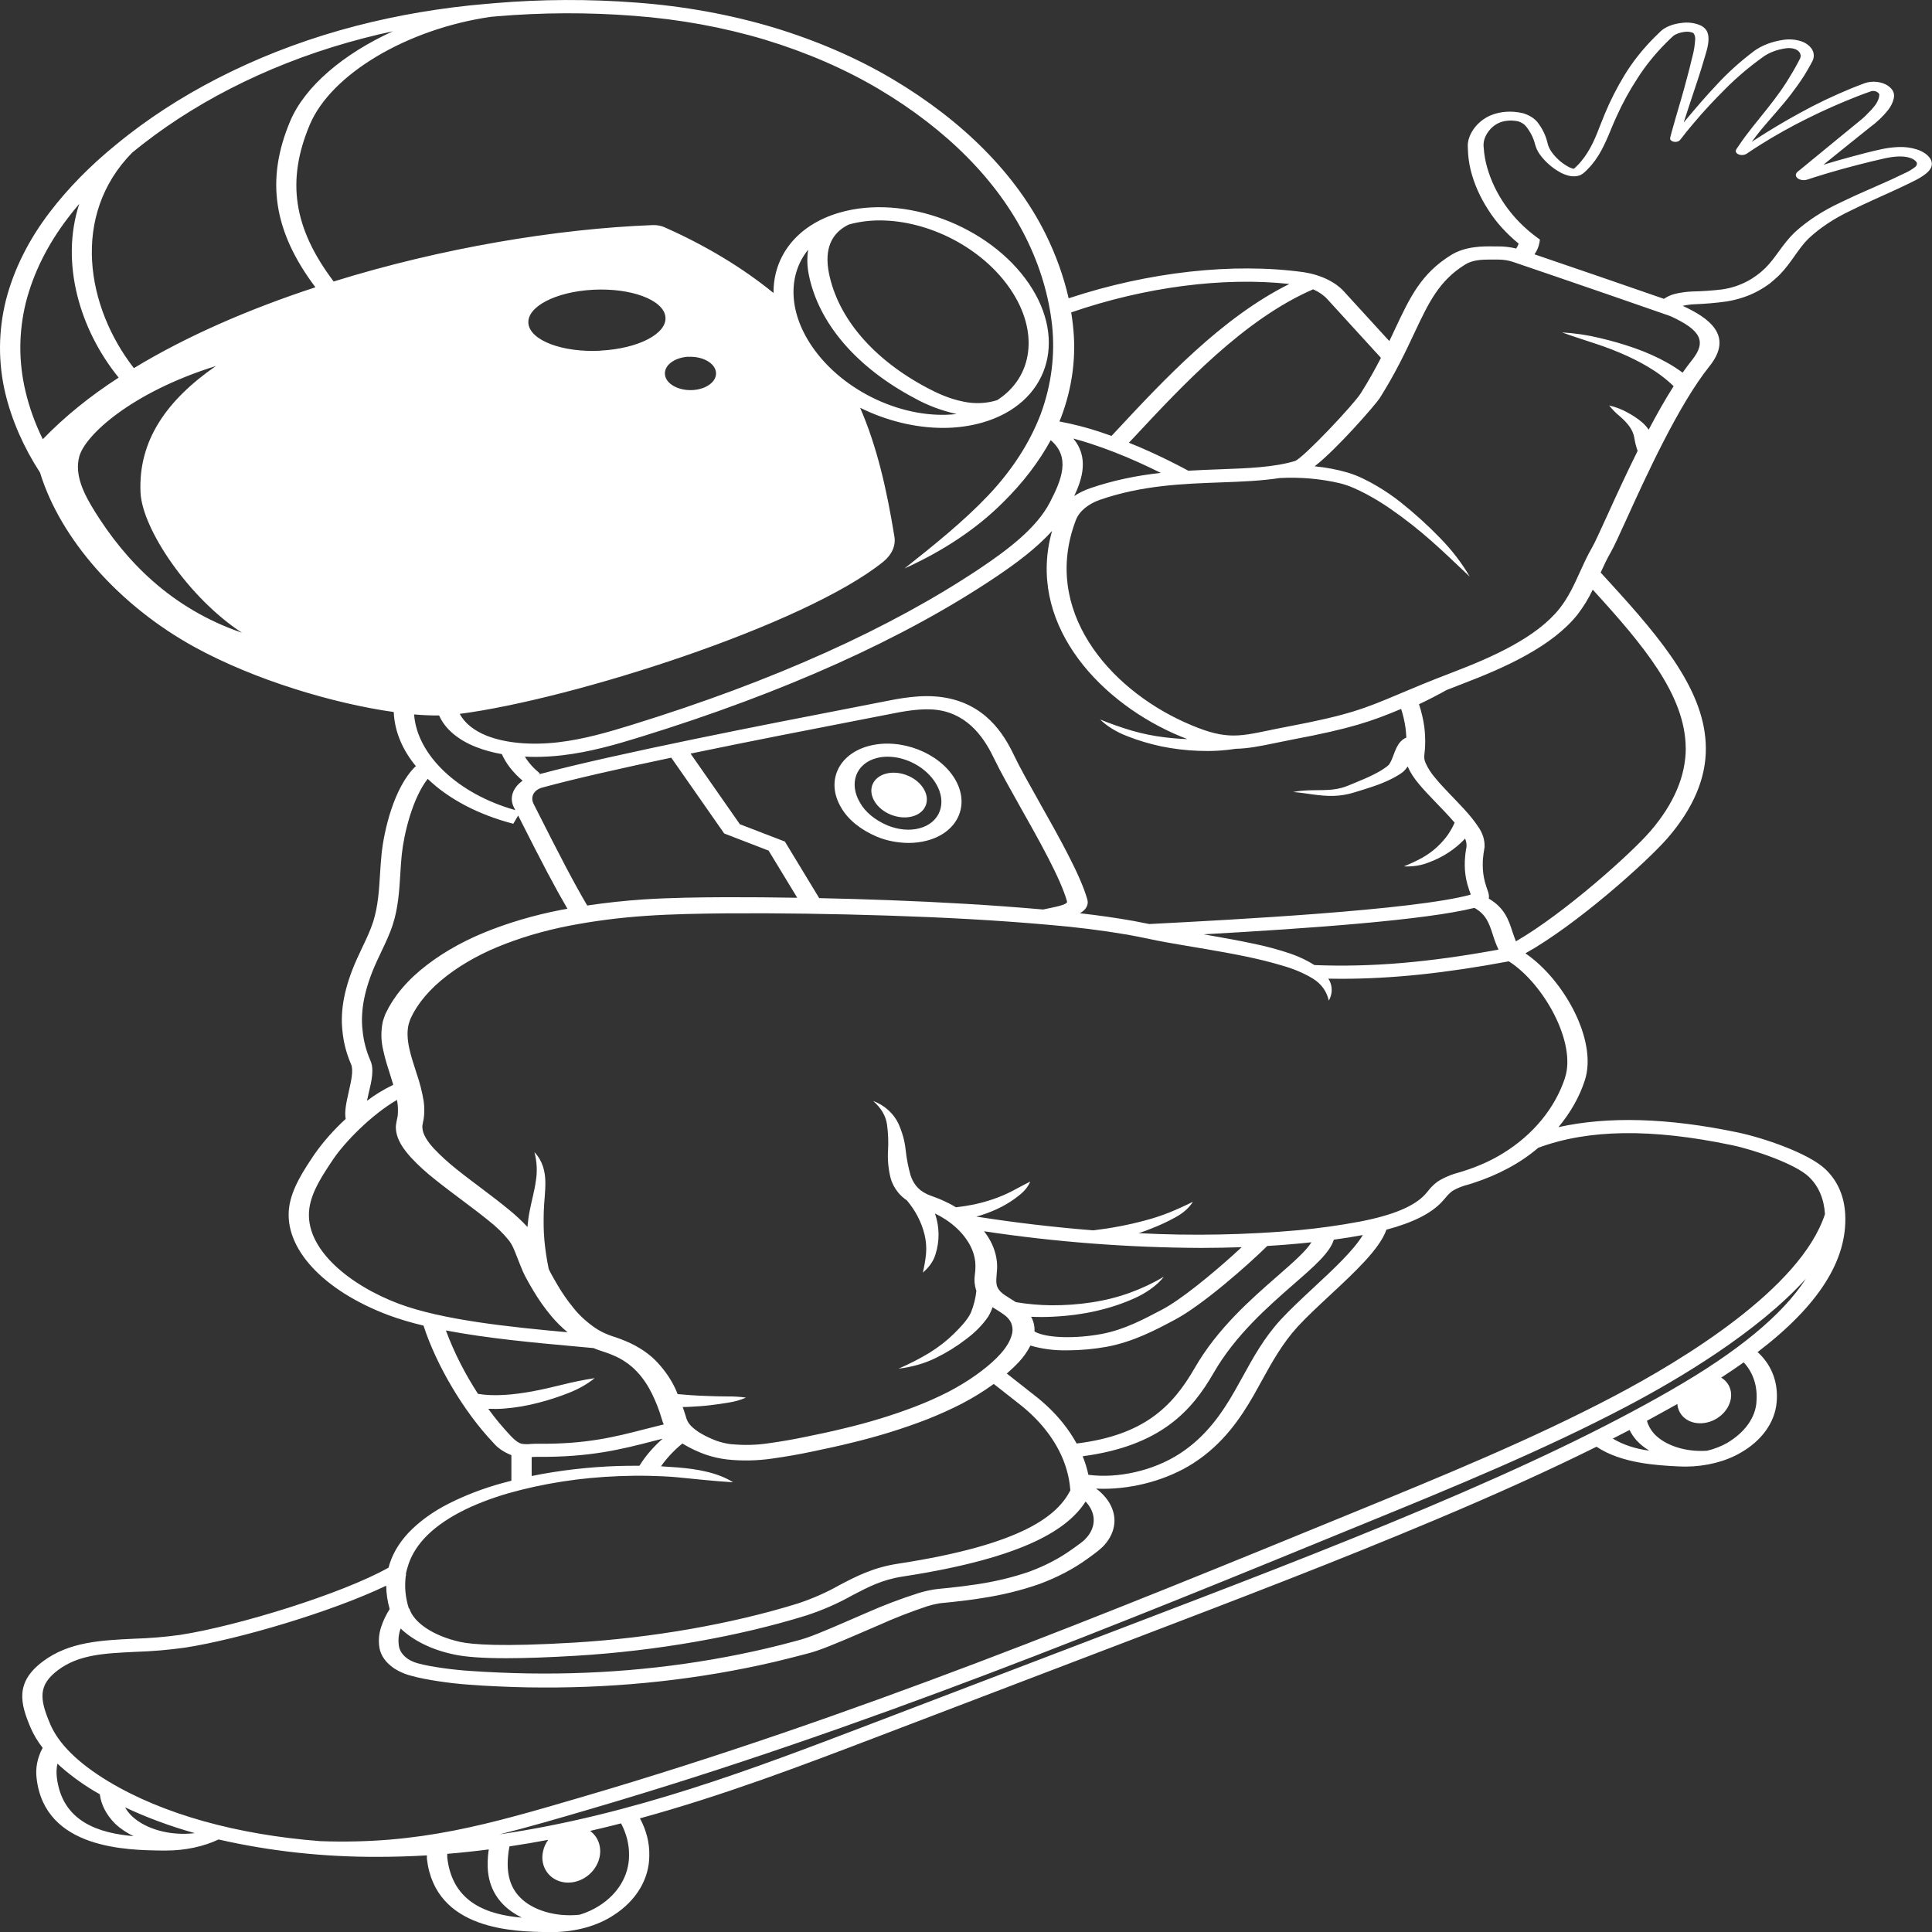 <?xml version="1.0" encoding="utf-8"?>
<svg width="100px" height="100px" viewBox="0 0 100 100" version="1.1" xmlns:xlink="http://www.w3.org/1999/xlink" xmlns="http://www.w3.org/2000/svg">
  <rect x="0" y="0" width="100" height="100" fill="#333333" stroke="none"/>
  <defs>
    <path d="M0 0L100 0L100 100L0 100L0 0Z" id="path_1" />
    <clipPath id="mask_1">
      <use xlink:href="#path_1" />
    </clipPath>
  </defs>
  <g id="Asset-3">
    <path d="M0 0L100 0L100 100L0 100L0 0Z" id="Background" fill="#FFFFFF" fill-opacity="0" fill-rule="evenodd" stroke="none" />
    <g clip-path="url(#mask_1)">
      <g id="Layer_2" transform="translate(0 0.001)">
        <g id="Layer_1-2">
          <path d="M2.072 24.461C3.127 27.897 6.169 31.35 10.076 33.493C13.202 35.21 17.29 36.418 20.38 36.853C20.421 37.841 20.82 38.81 21.545 39.678L21.511 39.663C20.382 40.753 19.873 43.018 19.752 44.185C19.716 44.536 19.694 44.886 19.671 45.236C19.621 46.06 19.569 46.912 19.313 47.717C19.169 48.163 18.954 48.615 18.745 49.052C18.652 49.246 18.561 49.44 18.473 49.636C17.837 51.052 17.595 52.284 17.729 53.399C17.785 53.969 17.932 54.533 18.17 55.083C18.309 55.387 18.17 55.978 18.053 56.499C17.937 57.02 17.819 57.516 17.892 57.914C17.269 58.488 16.729 59.099 16.28 59.739C15.725 60.566 15.098 61.502 14.965 62.493C14.689 64.596 16.703 66.787 20.106 68.071C20.687 68.284 21.294 68.465 21.921 68.612C22.589 70.678 24.028 73.097 25.534 74.675C25.752 74.94 26.075 75.162 26.469 75.317L26.469 76.641C26.299 76.685 26.127 76.728 25.957 76.776C24.992 77.045 24.084 77.393 23.254 77.811C22.408 78.237 21.688 78.759 21.127 79.351C20.617 79.901 20.272 80.508 20.11 81.141C17.69 82.502 12.265 84.167 9.327 84.62C8.542 84.728 7.745 84.795 6.943 84.819C5.205 84.902 3.566 84.982 2.212 85.999C0.757 87.09 1.064 88.191 1.58 89.415C1.735 89.778 1.945 90.13 2.208 90.466C1.931 90.98 1.825 91.527 1.898 92.07C2.336 95.712 6.588 95.762 8.403 95.783L8.613 95.783C9.583 95.78 10.527 95.58 11.314 95.21C13.964 95.817 16.756 96.121 19.565 96.109C20.398 96.109 21.244 96.083 22.096 96.033C22.096 96.09 22.096 96.15 22.096 96.205C22.521 99.931 26.647 99.982 28.41 100.004L28.612 100.004C29.797 99.995 30.928 99.681 31.758 99.13C32.934 98.379 33.608 97.251 33.608 96.035C33.621 95.382 33.456 94.732 33.123 94.116C37.449 92.932 41.528 91.377 45.519 89.853L58.889 84.748C63.998 82.796 69.279 80.778 74.348 78.641C77.503 77.313 80.222 76.079 82.637 74.881C83.923 75.749 85.799 75.845 86.82 75.897L86.928 75.902C87.035 75.902 87.144 75.91 87.252 75.91C88.3 75.904 89.31 75.649 90.091 75.194C91.184 74.574 91.865 73.626 91.958 72.592C92.049 71.596 91.736 70.724 91.05 70.053C91.025 70.029 90.996 70.008 90.971 69.985C94.142 67.566 95.629 65.213 95.508 62.854C95.458 61.908 95.116 61.125 94.493 60.526C93.624 59.689 91.268 58.891 89.948 58.615C86.345 57.859 83.232 57.769 80.665 58.34C81.293 57.584 81.752 56.773 82.026 55.931C82.712 53.862 80.937 50.689 78.954 49.344C81.616 47.861 85.263 44.592 86.324 43.366C87.644 41.836 88.309 40.272 88.294 38.717C88.278 35.806 86.037 33.119 83.329 30.158L82.85 29.633C83.01 29.283 83.176 28.924 83.374 28.582C83.533 28.308 83.805 27.713 84.18 26.888C85.188 24.67 86.876 20.962 88.479 18.959C89.763 17.362 88.436 16.448 87.098 15.83C87.289 15.784 87.489 15.757 87.692 15.748C88.253 15.728 88.811 15.68 89.36 15.604C89.952 15.508 90.503 15.326 90.973 15.072C91.203 14.948 91.417 14.812 91.612 14.666C91.791 14.515 91.97 14.366 92.126 14.208C92.748 13.566 93.06 12.885 93.615 12.34C94.205 11.79 94.931 11.307 95.765 10.913C96.598 10.494 97.501 10.113 98.384 9.698C98.604 9.594 98.824 9.489 99.041 9.379C99.289 9.263 99.512 9.127 99.704 8.973C99.82 8.879 99.907 8.772 99.96 8.656C100.009 8.525 100.002 8.387 99.939 8.258C99.813 8.03 99.556 7.843 99.222 7.736C98.919 7.637 98.582 7.594 98.244 7.61C97.943 7.624 97.646 7.663 97.361 7.727C96.823 7.843 96.336 7.975 95.827 8.111C95.319 8.246 94.856 8.382 94.378 8.527L95.756 7.416L96.775 6.599C97.153 6.323 97.475 6.016 97.733 5.687C97.871 5.508 97.966 5.316 98.015 5.118C98.026 5.065 98.034 5.012 98.036 4.958C98.038 4.892 98.026 4.825 98.002 4.761C97.949 4.632 97.843 4.515 97.696 4.422C97.549 4.328 97.362 4.264 97.158 4.239C96.943 4.213 96.72 4.235 96.526 4.301C96.273 4.394 96.048 4.483 95.809 4.579C94.888 4.958 94.008 5.378 93.176 5.838C92.341 6.292 91.546 6.772 90.776 7.271C90.738 7.295 90.702 7.32 90.666 7.345C90.823 7.132 90.986 6.922 91.155 6.713C91.664 6.101 92.23 5.498 92.714 4.863C92.957 4.545 93.187 4.222 93.396 3.893C93.495 3.728 93.597 3.562 93.687 3.394C93.733 3.306 93.776 3.236 93.826 3.133C93.875 3.021 93.892 2.905 93.875 2.789C93.843 2.548 93.654 2.328 93.357 2.184C93.053 2.054 92.682 2.008 92.327 2.058C91.724 2.142 91.18 2.351 90.774 2.653C90.058 3.195 89.415 3.776 88.853 4.39C88.282 4.992 87.759 5.609 87.241 6.227L87.148 6.344L87.202 6.169C87.42 5.487 87.655 4.798 87.881 4.111C87.993 3.767 88.103 3.422 88.203 3.074C88.303 2.726 88.432 2.391 88.432 1.993C88.432 1.888 88.414 1.783 88.379 1.681C88.333 1.548 88.226 1.428 88.07 1.338C87.765 1.185 87.369 1.131 86.996 1.192C86.656 1.233 86.344 1.341 86.1 1.501L86.009 1.571L85.946 1.628L85.826 1.745C85.747 1.819 85.67 1.893 85.597 1.969C85.002 2.572 84.499 3.21 84.092 3.876C83.69 4.536 83.347 5.21 83.064 5.896C82.773 6.58 82.567 7.268 82.168 7.895C82.072 8.051 81.963 8.203 81.84 8.35C81.777 8.423 81.715 8.495 81.645 8.565C81.612 8.6 81.577 8.634 81.539 8.668C81.518 8.691 81.493 8.713 81.464 8.733L81.464 8.733C81.464 8.733 81.464 8.733 81.442 8.733L81.396 8.723C81.305 8.695 81.222 8.659 81.147 8.615C80.966 8.511 80.805 8.394 80.667 8.265C80.523 8.133 80.4 7.992 80.298 7.845C80.197 7.699 80.129 7.545 80.095 7.387C80.01 7.015 79.835 6.655 79.576 6.32C79.413 6.12 79.156 5.96 78.843 5.862C78.683 5.823 78.516 5.797 78.347 5.785C77.839 5.751 77.332 5.855 76.946 6.072C76.711 6.21 76.515 6.374 76.367 6.557C76.224 6.732 76.117 6.919 76.048 7.113C76.012 7.212 75.988 7.312 75.977 7.414C75.964 7.531 75.977 7.602 75.977 7.697C75.985 8.061 76.031 8.424 76.117 8.783C76.292 9.496 76.599 10.193 77.03 10.858C77.427 11.487 77.958 12.077 78.606 12.61C78.576 12.697 78.532 12.781 78.478 12.863C78.162 12.785 77.827 12.748 77.49 12.753C77.442 12.753 77.385 12.753 77.311 12.753C76.803 12.745 75.864 12.732 75.115 13.195C73.556 14.159 72.987 15.372 72.197 17.048C72.106 17.243 72.018 17.446 71.91 17.652L69.599 15.125C69.147 14.605 68.385 14.231 67.494 14.09C63.838 13.58 59.433 14.073 55.313 15.439C55.054 14.305 54.653 13.188 54.113 12.097C52.588 9.025 49.86 6.266 46.198 4.092C44.368 3.007 42.296 2.108 40.054 1.427C37.801 0.752 35.398 0.315 32.935 0.133C30.488 -0.055 28.016 -0.044 25.574 0.165C25.454 0.175 25.335 0.186 25.215 0.197L25.215 0.197L25.194 0.197C22.876 0.393 20.604 0.776 18.431 1.339C13.847 2.528 9.807 4.525 6.649 6.972C6.42 7.15 6.194 7.332 5.972 7.514L5.972 7.514L5.972 7.514C4.657 8.586 3.52 9.746 2.581 10.975C1.478 12.416 0.711 13.957 0.304 15.545C-0.091 17.139 -0.101 18.763 0.275 20.359C0.617 21.769 1.22 23.146 2.072 24.461L2.072 24.461ZM4.904 26.468C4.344 25.567 3.849 24.594 4.102 23.635C4.39 22.538 6.789 20.312 11.174 18.944C8.645 20.695 7.147 22.79 7.274 25.499C7.364 27.385 9.764 30.952 12.525 32.75C8.822 31.483 6.477 28.995 4.904 26.468L4.904 26.468ZM21.434 36.977C21.863 37.016 22.296 37.034 22.729 37.032C23.024 37.718 23.711 38.303 24.649 38.667C25.063 38.829 25.509 38.951 25.975 39.032C26.198 39.53 26.563 39.996 27.05 40.407C26.514 40.791 26.348 41.336 26.618 41.824L26.67 41.929C23.707 41.099 21.579 39.077 21.434 36.974L21.434 36.977ZM55.553 22.697C55.857 22.777 56.158 22.867 56.449 22.962C57.296 23.242 58.113 23.56 58.894 23.913C59.299 24.094 59.695 24.283 60.085 24.477C58.816 24.61 57.587 24.875 56.447 25.262L56.447 25.262C56.135 25.37 55.85 25.509 55.601 25.672C56.026 24.783 56.366 23.661 55.553 22.694L55.553 22.697ZM60.716 37.947C60.979 38.063 61.223 38.165 61.457 38.255C61.064 38.241 60.672 38.21 60.284 38.163C59.693 38.091 59.117 37.973 58.568 37.812C58.007 37.645 57.463 37.453 56.941 37.238C57.3 37.589 57.776 37.883 58.333 38.097C58.888 38.319 59.481 38.497 60.099 38.629C60.727 38.759 61.377 38.838 62.034 38.862C62.678 38.89 63.325 38.855 63.953 38.757C64.608 38.744 65.232 38.618 65.981 38.463C66.255 38.406 66.55 38.346 66.876 38.282C69.975 37.698 70.997 37.329 72.523 36.693C72.63 37.025 72.706 37.36 72.752 37.698C72.77 37.857 72.784 38.016 72.792 38.175C72.718 38.208 72.652 38.247 72.594 38.291C72.513 38.357 72.445 38.431 72.394 38.508C72.316 38.628 72.253 38.751 72.206 38.877C72.116 39.104 72.046 39.321 71.951 39.488C71.93 39.523 71.907 39.557 71.88 39.591C71.868 39.604 71.855 39.616 71.84 39.628L71.769 39.685C71.668 39.761 71.56 39.834 71.446 39.901C71.203 40.041 70.946 40.17 70.676 40.287C70.404 40.403 70.105 40.532 69.823 40.645C69.565 40.757 69.274 40.832 68.969 40.866C68.356 40.934 67.613 40.848 66.932 40.994C67.625 41.044 68.252 41.21 69.015 41.195C69.398 41.183 69.772 41.12 70.115 41.009C70.439 40.911 70.744 40.817 71.063 40.709C71.389 40.601 71.699 40.475 71.991 40.331C72.143 40.257 72.288 40.176 72.424 40.089L72.526 40.022C72.57 39.992 72.61 39.961 72.647 39.927C72.712 39.866 72.769 39.801 72.817 39.733C72.833 39.711 72.844 39.69 72.858 39.668C73 39.989 73.2 40.298 73.453 40.589C73.693 40.881 73.956 41.154 74.216 41.425C74.587 41.814 74.965 42.195 75.291 42.58C75.202 42.784 75.091 42.984 74.961 43.179C74.804 43.406 74.615 43.622 74.397 43.826C74.179 44.031 73.924 44.218 73.637 44.384C73.332 44.553 73.008 44.706 72.666 44.842C73.105 44.865 73.543 44.799 73.92 44.651C74.302 44.512 74.653 44.338 74.961 44.135C75.27 43.932 75.543 43.707 75.776 43.465C75.796 43.444 75.81 43.421 75.83 43.4C75.89 43.533 75.916 43.672 75.905 43.812C75.905 43.836 75.905 43.877 75.889 43.92L75.869 44.043C75.859 44.125 75.844 44.208 75.839 44.289C75.821 44.455 75.814 44.621 75.816 44.788C75.817 45.123 75.865 45.458 75.957 45.788C76.002 45.952 76.063 46.117 76.113 46.263C76.113 46.276 76.122 46.291 76.125 46.303C73.24 47.114 63.478 47.62 59.79 47.811L59.487 47.827C59.232 47.775 58.949 47.724 58.7 47.672C57.767 47.505 56.832 47.375 55.895 47.268C56.221 47.091 56.367 46.81 56.275 46.54C55.927 45.299 54.8 43.3 53.806 41.536C53.281 40.602 52.785 39.725 52.486 39.096C51.949 37.96 50.969 36.41 48.796 36.089C47.678 35.923 46.549 36.15 45.643 36.332C45.31 36.398 44.731 36.511 43.977 36.658C40.047 37.418 31.931 38.993 27.854 40.087L27.949 40.037C27.624 39.772 27.36 39.477 27.166 39.162C27.345 39.17 27.524 39.176 27.704 39.176C28.164 39.175 28.624 39.148 29.078 39.096C30.543 38.926 31.901 38.531 33.164 38.139C40.596 35.842 46.779 33.059 51.535 29.869C52.554 29.185 53.634 28.392 54.455 27.479C53.142 32.125 56.681 36.12 60.716 37.947L60.716 37.947ZM66.819 49.367C66.17 49.146 65.492 48.965 64.791 48.825C64.107 48.679 63.421 48.556 62.74 48.437L62.301 48.359C67.874 48.048 73.8 47.619 76.314 46.99C76.926 47.332 77.078 47.796 77.265 48.368C77.344 48.632 77.443 48.893 77.562 49.151C73.911 49.82 70.95 50.068 68.035 49.951C67.674 49.72 67.264 49.524 66.819 49.367L66.819 49.367ZM28.071 40.763C29.746 40.305 32.191 39.755 34.744 39.216L37.485 43.14L39.783 44.026L41.266 46.467C40.034 46.447 38.801 46.435 37.567 46.438C36.154 46.445 34.728 46.462 33.291 46.554C32.317 46.621 31.349 46.726 30.394 46.868C29.696 45.676 29.079 44.503 27.619 41.608C27.437 41.246 27.63 40.882 28.071 40.763L28.071 40.763ZM40.625 43.557L38.296 42.662L35.743 39.005C38.939 38.341 42.193 37.712 44.262 37.31C45.023 37.163 45.603 37.05 45.938 36.983C46.768 36.816 47.706 36.633 48.55 36.75C50.197 36.994 51.006 38.318 51.47 39.293C51.78 39.939 52.28 40.826 52.808 41.766C53.788 43.503 54.899 45.474 55.23 46.658C55.268 46.79 54.894 46.892 54.19 47.033L53.991 47.075C51.343 46.842 48.688 46.692 46.033 46.592C44.824 46.546 43.613 46.512 42.402 46.486L40.625 43.557ZM19.168 54.884C18.951 54.381 18.817 53.864 18.768 53.342C18.643 52.311 18.872 51.16 19.472 49.824C19.558 49.633 19.647 49.443 19.739 49.253C19.954 48.801 20.178 48.334 20.332 47.852C20.611 46.99 20.665 46.109 20.719 45.257C20.739 44.913 20.76 44.569 20.796 44.226C20.909 43.144 21.355 41.307 22.138 40.312C23.224 41.359 24.767 42.169 26.568 42.637L26.819 42.21C28.116 44.779 28.716 45.913 29.371 47.037C29.259 47.058 29.146 47.074 29.035 47.096C27.627 47.37 26.284 47.767 25.04 48.277C23.785 48.795 22.677 49.451 21.762 50.214C21.302 50.599 20.903 51.014 20.572 51.451L20.337 51.785L20.13 52.127L19.95 52.478C19.904 52.607 19.852 52.737 19.816 52.867C19.709 53.365 19.716 53.87 19.838 54.367C19.938 54.846 20.092 55.301 20.233 55.747C20.276 55.883 20.316 56.016 20.355 56.148C19.856 56.39 19.399 56.668 18.994 56.977C19.019 56.85 19.049 56.72 19.08 56.591C19.236 55.948 19.377 55.335 19.168 54.884L19.168 54.884ZM16.011 62.55C16.129 61.67 16.695 60.825 17.242 60.009C17.84 59.116 19.232 57.692 20.547 56.931C20.547 56.973 20.563 57.016 20.569 57.058C20.599 57.265 20.606 57.472 20.59 57.679C20.59 57.782 20.554 57.876 20.54 57.974L20.504 58.172C20.489 58.247 20.485 58.322 20.49 58.398C20.522 58.995 20.886 59.476 21.262 59.901C21.643 60.311 22.072 60.701 22.543 61.069C23.451 61.796 24.416 62.47 25.269 63.161C25.688 63.487 26.052 63.842 26.353 64.219C26.416 64.305 26.471 64.393 26.518 64.483C26.568 64.584 26.613 64.687 26.657 64.794L26.917 65.453C27.007 65.687 27.107 65.92 27.234 66.154C27.361 66.387 27.478 66.593 27.61 66.811C27.873 67.256 28.179 67.689 28.526 68.109C28.773 68.406 29.058 68.69 29.377 68.957C26.41 68.686 22.899 68.329 20.631 67.476C18.13 66.533 15.732 64.645 16.011 62.55L16.011 62.55ZM26.425 74.31C26.001 73.86 25.616 73.396 25.273 72.918C25.546 72.93 25.82 72.927 26.091 72.907C26.699 72.859 27.294 72.758 27.861 72.607C28.412 72.466 28.943 72.294 29.448 72.092C29.957 71.892 30.408 71.635 30.779 71.332C30.217 71.419 29.665 71.53 29.126 71.666C28.603 71.796 28.08 71.917 27.555 72.016C26.586 72.192 25.584 72.288 24.741 72.145C24.052 71.082 23.496 69.984 23.08 68.863C25.251 69.278 27.704 69.501 29.814 69.692L30.726 69.776C30.756 69.787 30.783 69.804 30.815 69.816L31.093 69.915L31.31 69.986C31.448 70.032 31.581 70.083 31.711 70.138C32.737 70.555 33.345 71.323 33.753 72.152C33.959 72.573 34.125 73.002 34.251 73.436L34.307 73.61C34.319 73.649 34.339 73.686 34.357 73.727C34.027 73.806 33.703 73.888 33.391 73.969C31.831 74.372 30.346 74.753 27.852 74.727C27.725 74.727 27.596 74.727 27.467 74.738C27.309 74.756 27.146 74.752 26.991 74.727C26.772 74.66 26.591 74.484 26.425 74.31L26.425 74.31ZM33.098 75.866C32.725 75.866 32.354 75.866 31.983 75.879C30.468 75.93 28.968 76.103 27.519 76.396L27.519 75.414L27.55 75.414C27.645 75.407 27.741 75.404 27.836 75.405C30.55 75.429 32.189 75.008 33.778 74.598L34.298 74.465C33.809 74.897 33.405 75.368 33.098 75.866L33.098 75.866ZM21.006 81.537L21.034 81.52L21.009 81.502C21.009 81.467 21.009 81.432 21.022 81.398C21.04 81.301 21.072 81.206 21.099 81.11C21.243 80.599 21.524 80.109 21.928 79.661C22.895 78.59 24.529 77.808 26.308 77.291C28.121 76.778 30.058 76.478 32.03 76.404C32.551 76.383 33.074 76.377 33.596 76.388C34.06 76.397 34.523 76.418 34.982 76.456C35.962 76.547 36.886 76.659 37.945 76.721C37.168 76.226 36.102 76.034 35.079 75.954C34.984 75.945 34.889 75.941 34.794 75.934C34.601 75.918 34.407 75.905 34.214 75.895C34.507 75.474 34.878 75.077 35.319 74.714C35.376 74.75 35.434 74.785 35.498 74.819C35.795 74.989 36.117 75.138 36.46 75.266L36.517 75.285C36.868 75.408 37.245 75.495 37.637 75.541C38.411 75.623 39.201 75.607 39.966 75.495C40.675 75.396 41.376 75.273 42.065 75.127C42.744 74.985 43.423 74.84 44.093 74.672C45.447 74.347 46.753 73.942 47.993 73.461C48.615 73.216 49.214 72.945 49.785 72.652C50.359 72.352 50.895 72.023 51.388 71.667C51.404 71.657 51.418 71.643 51.436 71.631L52.719 72.639C53.247 73.047 53.705 73.493 54.084 73.966C54.848 74.914 55.293 75.957 55.39 77.025L55.401 77.142C54.743 78.409 53.022 79.933 46.478 80.936C45.182 81.134 44.292 81.603 43.432 82.054C42.781 82.424 42.062 82.74 41.293 82.996C37.863 84.059 33.75 84.778 29.714 85.02C25.977 85.244 24.442 85.122 23.802 84.981C22.446 84.676 21.419 83.999 21.188 83.255L21.163 83.255L21.163 83.255C20.981 82.69 20.928 82.112 21.006 81.537L21.006 81.537ZM58.471 66.916C57.853 67.14 57.19 67.307 56.501 67.41C55.817 67.515 55.117 67.565 54.415 67.56C53.797 67.554 53.183 67.499 52.584 67.399C52.377 67.264 52.178 67.15 52.017 67.038C51.829 66.921 51.693 66.774 51.623 66.612C51.485 66.3 51.658 65.828 51.599 65.309C51.549 64.806 51.356 64.314 51.031 63.857C51.001 63.813 50.963 63.772 50.931 63.729C54.614 64.285 58.381 64.574 62.161 64.591C62.878 64.591 63.582 64.576 64.27 64.553C64.127 64.686 63.974 64.826 63.809 64.974C62.675 65.993 61.122 67.271 60.164 67.776C59.206 68.28 58.193 68.827 57.011 69.046C55.768 69.28 54.208 69.287 53.547 68.92C53.547 68.897 53.547 68.873 53.547 68.85C53.551 68.648 53.509 68.446 53.421 68.252C53.407 68.219 53.385 68.187 53.367 68.154C53.725 68.171 54.084 68.171 54.442 68.154C54.852 68.136 55.26 68.101 55.662 68.048C56.017 68.001 56.367 67.939 56.708 67.861C57.434 67.698 58.12 67.471 58.749 67.184C59.193 66.981 59.583 66.731 59.902 66.445C60.03 66.33 60.142 66.209 60.236 66.082C59.7 66.405 59.108 66.685 58.471 66.916L58.471 66.916ZM52.722 70.513C52.977 70.24 53.182 69.949 53.333 69.645C53.928 69.82 54.575 69.905 55.227 69.893C55.926 69.891 56.622 69.828 57.296 69.706C58.677 69.443 59.813 68.841 60.816 68.305C62.235 67.553 64.589 65.483 65.594 64.49C66.382 64.443 67.144 64.379 67.88 64.299C67.591 64.766 66.919 65.349 66.12 66.05C64.736 67.258 63.014 68.762 61.839 70.805C60.664 72.847 59.173 74.286 55.727 74.715C55.526 74.349 55.287 73.992 55.01 73.648C54.596 73.131 54.097 72.646 53.521 72.201L52.112 71.094C52.327 70.904 52.529 70.717 52.722 70.513L52.722 70.513ZM20.737 84.29C21.395 84.921 22.355 85.391 23.467 85.627C24.065 85.762 24.974 85.828 26.211 85.828C27.198 85.828 28.393 85.785 29.808 85.701C33.963 85.452 38.201 84.711 41.743 83.613C42.587 83.335 43.375 82.99 44.09 82.587C44.93 82.145 45.657 81.764 46.719 81.601C53.188 80.61 55.318 79.077 56.189 77.719C56.253 77.783 56.309 77.85 56.355 77.92C56.532 78.171 56.619 78.445 56.61 78.721C56.602 78.997 56.497 79.268 56.303 79.514C56.259 79.574 56.198 79.63 56.146 79.689C56.094 79.747 56.028 79.795 55.952 79.853C55.793 79.97 55.633 80.094 55.469 80.204C54.832 80.662 54.086 81.051 53.258 81.354C52.41 81.645 51.506 81.862 50.571 82.001C50.093 82.073 49.615 82.134 49.138 82.184L48.78 82.219L48.6 82.238L48.366 82.266C48.085 82.311 47.811 82.374 47.549 82.455C46.617 82.752 45.719 83.093 44.862 83.473C44.016 83.834 43.187 84.209 42.354 84.544C42.146 84.627 41.936 84.707 41.734 84.777C41.628 84.812 41.541 84.841 41.433 84.871L41.089 84.963C40.634 85.088 40.174 85.204 39.708 85.313C35.975 86.192 32.033 86.635 28.064 86.621C27.075 86.621 26.084 86.587 25.099 86.534C24.605 86.499 24.11 86.481 23.641 86.427C23.165 86.378 22.693 86.312 22.229 86.228C22.012 86.188 21.8 86.139 21.593 86.082C21.419 86.031 21.26 85.96 21.124 85.873C20.852 85.688 20.683 85.449 20.647 85.194C20.6 84.89 20.63 84.583 20.737 84.286L20.737 84.29ZM56.038 75.374C60.11 74.836 61.71 72.982 62.821 71.054C63.944 69.105 65.617 67.644 66.961 66.469C68.035 65.535 68.849 64.819 69.037 64.165C69.555 64.094 70.058 64.014 70.54 63.924C70.061 64.721 69.015 65.696 67.994 66.645C67.394 67.204 66.772 67.782 66.283 68.312C65.431 69.239 64.868 70.262 64.324 71.251C64.188 71.498 64.051 71.746 63.91 71.992C63.277 73.099 62.443 74.353 61.044 75.252C59.689 76.124 57.871 76.536 56.334 76.335C56.265 76.01 56.166 75.688 56.038 75.37L56.038 75.374ZM2.943 92.007C2.913 91.767 2.923 91.525 2.971 91.286C3.529 91.802 4.17 92.279 4.883 92.708C4.976 92.763 5.073 92.814 5.166 92.869C5.233 93.413 5.506 93.938 5.961 94.396C6.222 94.643 6.543 94.86 6.913 95.038C5.159 94.885 3.224 94.319 2.943 92.007L2.943 92.007ZM10.056 94.886C8.811 95.027 7.553 94.684 6.832 94.007C6.685 93.864 6.564 93.709 6.474 93.547C7.597 94.076 8.805 94.523 10.078 94.881L10.056 94.886ZM23.15 96.147C23.15 96.081 23.15 96.017 23.15 95.953C23.866 95.894 24.583 95.818 25.3 95.725C25.282 95.836 25.267 95.95 25.258 96.067C25.203 96.741 25.223 97.733 26.045 98.575C26.304 98.836 26.629 99.066 27.007 99.256C25.3 99.106 23.42 98.528 23.15 96.147L23.15 96.147ZM32.56 96.031C32.56 97.064 31.999 98.016 31.023 98.637C30.727 98.829 30.383 98.987 30.006 99.104C28.792 99.239 27.574 98.885 26.917 98.206C26.414 97.692 26.217 97.024 26.294 96.104C26.308 95.915 26.337 95.739 26.371 95.568C27.044 95.466 27.713 95.355 28.374 95.229C28.239 95.418 28.149 95.62 28.107 95.828C27.928 96.633 28.451 97.354 29.259 97.435C30.067 97.517 30.862 96.93 31.034 96.124C31.15 95.572 30.946 95.06 30.545 94.767C31.082 94.642 31.62 94.514 32.146 94.377C32.428 94.911 32.568 95.471 32.56 96.035L32.56 96.031ZM83.479 74.46C83.773 74.311 84.062 74.162 84.346 74.014C84.437 74.205 84.561 74.388 84.715 74.561C84.894 74.754 85.113 74.93 85.365 75.084C84.66 74.995 84.006 74.779 83.479 74.46L83.479 74.46ZM90.915 72.555L90.915 72.555C90.865 73.366 90.322 74.131 89.405 74.681C89.098 74.856 88.745 74.994 88.364 75.088C87.265 75.168 86.195 74.826 85.618 74.212C85.434 74.003 85.308 73.776 85.244 73.539C85.781 73.248 86.31 72.955 86.82 72.67C86.859 73.171 87.234 73.576 87.805 73.655C88.543 73.755 89.321 73.273 89.543 72.578C89.712 72.054 89.513 71.56 89.09 71.304C89.498 71.04 89.886 70.777 90.254 70.515C90.747 71.043 90.983 71.761 90.912 72.555L90.915 72.555ZM86.458 71.971C83.055 73.923 79.022 75.86 73.782 78.068C68.734 80.197 63.46 82.21 58.362 84.157L44.991 89.263C38.973 91.56 32.755 93.934 25.857 94.945C27.367 94.57 28.915 94.117 30.625 93.615C44.645 89.501 57.855 84.09 70.624 78.856C75.198 76.988 79.925 75.046 84.217 72.785C86.879 71.384 90.955 68.967 93.475 66.184C92.257 68.064 89.937 69.978 86.455 71.971L86.458 71.971ZM89.631 59.269C90.828 59.52 92.938 60.249 93.629 60.913C94.131 61.395 94.409 62.044 94.46 62.841C93.207 66.695 87.101 70.39 83.561 72.254C79.318 74.49 74.617 76.415 70.07 78.278C57.328 83.499 44.151 88.897 30.197 92.99C25.274 94.435 21.718 95.478 16.583 95.297L16.583 95.297C12.283 94.965 8.439 93.91 5.601 92.198C4.039 91.254 3.027 90.255 2.595 89.228C2.043 87.929 1.97 87.22 3.004 86.442C4.079 85.639 5.374 85.577 7.02 85.498C7.877 85.471 8.73 85.398 9.569 85.281C12.348 84.853 17.174 83.423 19.99 82.074C19.995 82.481 20.055 82.887 20.169 83.286C19.982 83.579 19.837 83.882 19.735 84.192C19.613 84.549 19.581 84.916 19.639 85.279C19.701 85.682 19.968 86.06 20.398 86.352C20.619 86.498 20.877 86.616 21.161 86.703C21.415 86.778 21.677 86.841 21.944 86.891C22.447 86.988 22.959 87.066 23.476 87.124C23.997 87.186 24.508 87.211 25.013 87.248C26.03 87.304 27.05 87.345 28.071 87.344C32.169 87.365 36.242 86.915 40.1 86.015C40.582 85.898 41.06 85.781 41.533 85.655L41.892 85.561C42.017 85.527 42.153 85.484 42.273 85.444C42.515 85.362 42.741 85.276 42.961 85.187C43.841 84.837 44.666 84.464 45.505 84.109C46.305 83.748 47.142 83.422 48.009 83.133C48.202 83.073 48.403 83.025 48.609 82.99L48.744 82.973L48.935 82.954L49.317 82.915C49.826 82.861 50.333 82.798 50.84 82.715C51.869 82.559 52.862 82.315 53.794 81.99C54.721 81.647 55.558 81.209 56.271 80.692C56.45 80.567 56.619 80.44 56.787 80.311C56.873 80.243 56.966 80.161 57.05 80.085C57.135 80.009 57.208 79.921 57.274 79.835C57.538 79.492 57.678 79.115 57.685 78.731C57.69 78.35 57.563 77.972 57.316 77.627C57.19 77.454 57.035 77.291 56.855 77.14C56.814 77.111 56.773 77.08 56.733 77.05C56.857 77.056 56.982 77.059 57.108 77.059C58.72 77.059 60.449 76.582 61.774 75.73C63.317 74.736 64.213 73.394 64.886 72.227C65.028 71.977 65.166 71.727 65.303 71.476C65.83 70.518 66.378 69.528 67.175 68.658C67.645 68.149 68.229 67.608 68.845 67.033C70.11 65.857 71.416 64.643 71.761 63.647C73.128 63.284 74.09 62.804 74.649 62.188C74.71 62.121 74.766 62.053 74.828 61.986C74.925 61.86 75.046 61.742 75.187 61.635C75.43 61.493 75.711 61.382 76.016 61.306L76.213 61.246C77.552 60.815 78.718 60.186 79.617 59.409C82.209 58.444 85.486 58.401 89.627 59.269L89.631 59.269ZM81.005 55.791C80.482 57.37 79.345 58.734 77.82 59.678C77.211 60.058 76.514 60.374 75.755 60.612L75.575 60.669C75.146 60.778 74.753 60.942 74.42 61.151C74.218 61.301 74.048 61.468 73.913 61.648C73.865 61.706 73.816 61.765 73.764 61.822C73.195 62.442 72.084 62.903 70.361 63.233C69.335 63.425 68.29 63.571 67.233 63.672C64.484 63.92 61.703 63.972 58.937 63.828C59.155 63.757 59.37 63.681 59.578 63.594C60.021 63.424 60.441 63.228 60.832 63.011C61.235 62.795 61.549 62.518 61.744 62.203C61.356 62.399 60.953 62.582 60.537 62.752C60.127 62.916 59.697 63.058 59.25 63.175C58.392 63.405 57.498 63.575 56.585 63.682C54.546 63.52 52.524 63.282 50.528 62.968C50.603 62.948 50.68 62.931 50.752 62.908C51.139 62.786 51.505 62.637 51.843 62.463C52.172 62.29 52.473 62.094 52.739 61.879C53.014 61.67 53.214 61.424 53.324 61.159C52.984 61.325 52.692 61.492 52.388 61.649C52.088 61.805 51.767 61.942 51.429 62.059C51.098 62.174 50.752 62.27 50.395 62.345C50.096 62.406 49.79 62.454 49.48 62.488C49.276 62.363 49.057 62.249 48.826 62.145C48.668 62.073 48.504 62.007 48.334 61.947L48.122 61.867C48.062 61.845 48.005 61.82 47.952 61.792C47.511 61.583 47.264 61.238 47.13 60.832C47.008 60.399 46.924 59.961 46.877 59.522C46.828 59.049 46.697 58.581 46.487 58.127C46.263 57.668 45.827 57.221 45.197 56.987C45.606 57.344 45.855 57.769 45.913 58.213C45.972 58.657 45.99 59.102 45.965 59.548C45.936 60.024 45.98 60.5 46.096 60.971C46.165 61.23 46.295 61.48 46.481 61.714C46.605 61.866 46.76 62.007 46.942 62.133C47.161 62.394 47.346 62.668 47.493 62.95C47.654 63.257 47.774 63.571 47.852 63.891C47.931 64.214 47.959 64.541 47.934 64.867C47.903 65.203 47.846 65.537 47.764 65.869C48.099 65.589 48.325 65.26 48.425 64.91C48.641 64.216 48.631 63.5 48.394 62.809C48.589 62.904 48.774 63.008 48.946 63.12C49.395 63.418 49.759 63.766 50.021 64.147C50.287 64.524 50.443 64.93 50.481 65.345C50.496 65.56 50.487 65.775 50.456 65.989C50.418 66.254 50.441 66.522 50.524 66.782C50.524 66.79 50.533 66.798 50.537 66.807C50.499 67.183 50.406 67.557 50.261 67.923C50.094 68.298 49.738 68.67 49.376 69.031C49.01 69.392 48.583 69.725 48.102 70.023C47.605 70.324 47.072 70.597 46.506 70.841C47.205 70.758 47.864 70.569 48.43 70.29C49.001 70.01 49.52 69.688 49.98 69.332C50.467 68.975 50.865 68.571 51.158 68.133C51.249 67.979 51.321 67.82 51.373 67.659C51.58 67.792 51.777 67.906 51.932 68.02C52.119 68.145 52.256 68.298 52.334 68.466C52.407 68.639 52.427 68.82 52.393 68.998C52.37 69.109 52.334 69.219 52.287 69.326C52.006 69.979 51.295 70.611 50.533 71.159C50.08 71.483 49.587 71.781 49.061 72.054C48.527 72.325 47.967 72.574 47.384 72.799C46.203 73.252 44.959 73.633 43.669 73.936C43.026 74.096 42.366 74.235 41.698 74.37C41.051 74.505 40.393 74.619 39.728 74.71C39.133 74.796 38.519 74.811 37.916 74.754L37.864 74.754C37.585 74.721 37.316 74.657 37.069 74.567C36.802 74.466 36.551 74.349 36.319 74.216C36.099 74.092 35.908 73.948 35.752 73.789C35.683 73.715 35.627 73.637 35.584 73.555C35.565 73.517 35.548 73.478 35.536 73.439L35.486 73.276C35.443 73.126 35.387 72.976 35.337 72.827C35.475 72.827 35.614 72.821 35.752 72.813C36.084 72.794 36.412 72.775 36.736 72.736C37.06 72.696 37.383 72.653 37.7 72.599C38.026 72.549 38.336 72.461 38.613 72.338C38.292 72.294 37.965 72.274 37.637 72.278C37.32 72.278 37.006 72.269 36.693 72.258C36.379 72.248 36.071 72.235 35.761 72.213L35.075 72.158C35.038 72.069 35.004 71.98 34.962 71.892C34.745 71.42 34.439 70.968 34.052 70.545C33.645 70.096 33.086 69.713 32.417 69.427C32.25 69.354 32.08 69.291 31.91 69.232L31.655 69.148L31.476 69.08C31.224 68.981 30.993 68.86 30.79 68.72C30.35 68.415 29.977 68.07 29.683 67.698C29.365 67.309 29.087 66.907 28.848 66.495C28.723 66.288 28.608 66.076 28.49 65.863C28.458 65.805 28.431 65.746 28.402 65.682C28.301 65.197 28.227 64.708 28.18 64.217C28.132 63.715 28.132 63.21 28.146 62.699C28.16 62.188 28.238 61.678 28.227 61.153C28.216 60.628 28.087 60.082 27.662 59.635C27.795 60.133 27.819 60.641 27.732 61.142C27.666 61.643 27.517 62.144 27.419 62.66C27.361 62.942 27.326 63.223 27.301 63.507C27.01 63.193 26.687 62.892 26.335 62.607C25.439 61.868 24.477 61.197 23.616 60.505C23.192 60.168 22.803 59.812 22.451 59.441C22.122 59.082 21.874 58.699 21.864 58.374C21.857 58.335 21.857 58.296 21.864 58.257L21.889 58.114C21.92 57.985 21.941 57.856 21.951 57.726C21.972 57.475 21.963 57.224 21.926 56.974C21.847 56.503 21.728 56.035 21.568 55.573C21.281 54.678 20.963 53.796 21.151 53.015C21.176 52.919 21.215 52.827 21.246 52.732L21.396 52.43L21.575 52.133L21.779 51.841C22.07 51.456 22.419 51.091 22.822 50.752C23.641 50.066 24.634 49.478 25.758 49.011C26.898 48.542 28.129 48.176 29.42 47.923C30.729 47.668 32.072 47.495 33.431 47.404C34.792 47.31 36.181 47.288 37.58 47.274C40.373 47.255 43.176 47.3 45.972 47.39C48.769 47.48 51.563 47.624 54.32 47.871C55.69 47.984 57.047 48.154 58.383 48.382C58.713 48.447 59.017 48.498 59.37 48.575C59.723 48.653 60.058 48.716 60.402 48.779C61.088 48.904 61.773 49.012 62.45 49.129C63.8 49.362 65.137 49.605 66.341 49.97C66.931 50.133 67.473 50.361 67.944 50.645C68.404 50.924 68.67 51.319 68.779 51.79C68.907 51.56 68.954 51.315 68.915 51.072C68.894 50.928 68.84 50.787 68.756 50.654C68.978 50.659 69.2 50.661 69.422 50.661C72.066 50.661 74.818 50.37 78.096 49.757C79.886 50.892 81.609 53.958 81.002 55.791L81.005 55.791ZM87.255 38.723C87.255 40.158 86.643 41.608 85.412 43.034C84.434 44.166 80.977 47.269 78.463 48.723C78.397 48.557 78.341 48.39 78.284 48.226C78.087 47.619 77.883 46.993 77.057 46.509C77.062 46.491 77.066 46.472 77.068 46.454C77.072 46.346 77.054 46.239 77.014 46.134C76.958 45.969 76.906 45.826 76.867 45.678C76.786 45.382 76.746 45.083 76.747 44.783C76.747 44.633 76.747 44.481 76.772 44.329C76.772 44.253 76.792 44.177 76.801 44.095L76.82 43.979C76.82 43.943 76.835 43.904 76.84 43.849C76.858 43.481 76.744 43.116 76.505 42.782C76.09 42.156 75.538 41.621 75.027 41.083C74.773 40.816 74.52 40.549 74.3 40.281C74.079 40.027 73.905 39.758 73.782 39.477C73.731 39.357 73.71 39.231 73.721 39.106C73.732 38.946 73.761 38.779 73.763 38.616C73.776 38.286 73.763 37.957 73.723 37.628C73.668 37.232 73.576 36.839 73.447 36.45C73.942 36.216 74.419 35.97 74.88 35.712C75.131 35.613 75.396 35.509 75.683 35.4C77.901 34.554 80.341 33.463 81.661 31.797C81.973 31.386 82.234 30.958 82.44 30.52C85.066 33.393 87.241 35.987 87.252 38.723L87.255 38.723ZM76.978 8.677C76.882 8.345 76.822 8.008 76.799 7.671C76.776 7.517 76.787 7.362 76.831 7.211C76.878 7.061 76.955 6.915 77.061 6.779C77.265 6.507 77.589 6.295 77.98 6.253C78.08 6.24 78.182 6.236 78.284 6.24C78.382 6.247 78.478 6.259 78.573 6.277C78.748 6.332 78.892 6.422 78.984 6.535C79.214 6.825 79.372 7.138 79.452 7.46C79.479 7.545 79.502 7.627 79.549 7.733C79.593 7.827 79.647 7.918 79.712 8.007C79.836 8.178 79.985 8.341 80.156 8.494C80.327 8.65 80.527 8.793 80.751 8.918C80.879 8.989 81.023 9.047 81.179 9.089L81.326 9.118C81.385 9.124 81.445 9.127 81.505 9.125C81.572 9.124 81.638 9.113 81.698 9.095C81.762 9.081 81.819 9.057 81.865 9.025C81.933 8.985 81.994 8.939 82.044 8.888C82.085 8.85 82.125 8.813 82.162 8.772C82.241 8.693 82.311 8.614 82.379 8.538C82.513 8.377 82.632 8.212 82.737 8.042C83.153 7.366 83.372 6.67 83.682 6.009C83.981 5.344 84.34 4.69 84.756 4.052C85.16 3.417 85.651 2.807 86.222 2.23C86.292 2.157 86.365 2.087 86.44 2.017L86.553 1.912L86.607 1.862L86.645 1.831C86.783 1.743 86.958 1.682 87.148 1.656C87.305 1.626 87.474 1.639 87.615 1.692C87.678 1.71 87.743 1.851 87.745 2.005C87.727 2.342 87.672 2.678 87.578 3.01C87.499 3.353 87.409 3.697 87.316 4.042C87.137 4.732 86.931 5.421 86.729 6.111L86.582 6.63L86.51 6.888L86.476 7.019L86.46 7.085L86.451 7.117C86.442 7.146 86.442 7.176 86.451 7.205C86.477 7.283 86.581 7.34 86.704 7.344C86.811 7.345 86.91 7.307 86.958 7.244L87.006 7.186L87.1 7.069L87.279 6.836L87.662 6.376C88.174 5.763 88.737 5.165 89.319 4.585C89.894 4.007 90.54 3.46 91.25 2.95C91.562 2.721 91.978 2.564 92.436 2.499C92.612 2.472 92.799 2.491 92.952 2.554C93.092 2.623 93.18 2.728 93.196 2.841C93.206 2.9 93.199 2.96 93.176 3.018L93.054 3.251C92.97 3.415 92.875 3.576 92.782 3.738C92.594 4.06 92.393 4.38 92.171 4.696C91.729 5.326 91.218 5.939 90.718 6.564C90.469 6.877 90.229 7.195 90.011 7.521L89.93 7.638L89.891 7.699L89.871 7.729C89.847 7.766 89.838 7.806 89.846 7.846C89.864 7.931 89.962 8 90.091 8.019C90.205 8.035 90.323 8.011 90.403 7.957L90.544 7.863C90.724 7.738 90.921 7.617 91.111 7.495C91.878 7.012 92.689 6.558 93.538 6.136C94.382 5.715 95.263 5.325 96.175 4.969C96.399 4.882 96.639 4.795 96.857 4.719C96.967 4.69 97.092 4.71 97.169 4.768C97.217 4.797 97.252 4.835 97.269 4.877C97.274 4.897 97.274 4.918 97.269 4.938C97.268 4.973 97.263 5.007 97.255 5.041C97.217 5.19 97.144 5.334 97.04 5.469C96.929 5.613 96.802 5.753 96.66 5.885C96.535 6.028 96.377 6.16 96.198 6.305L95.198 7.122L93.189 8.772L93.061 8.874L93.045 8.887C93.017 8.91 92.995 8.936 92.979 8.963C92.938 9.033 92.944 9.111 92.995 9.177C93.047 9.244 93.139 9.293 93.249 9.313C93.349 9.331 93.455 9.324 93.547 9.294L93.905 9.177L94.622 8.957C95.108 8.814 95.598 8.678 96.092 8.55C96.582 8.424 97.096 8.294 97.578 8.19C98.059 8.086 98.54 8.056 98.867 8.173C99.022 8.22 99.143 8.303 99.208 8.406C99.241 8.5 99.198 8.598 99.095 8.667C98.943 8.783 98.767 8.885 98.574 8.97C98.364 9.074 98.149 9.175 97.932 9.275C97.062 9.673 96.141 10.048 95.268 10.479C94.35 10.905 93.547 11.428 92.893 12.026C92.243 12.654 91.915 13.341 91.365 13.88C90.815 14.419 90.063 14.846 89.14 14.979C88.634 15.04 88.121 15.075 87.606 15.086C87.284 15.098 86.966 15.142 86.664 15.218C86.46 15.275 86.276 15.36 86.127 15.467C84.515 14.904 81.193 13.766 79.425 13.163C79.562 12.967 79.65 12.758 79.683 12.544L79.705 12.399L79.554 12.289C78.211 11.303 77.36 10.004 76.978 8.677L76.978 8.677ZM73.2 17.251C73.944 15.672 74.479 14.531 75.837 13.691C76.204 13.457 76.695 13.434 77.091 13.434L77.297 13.434C77.381 13.434 77.456 13.434 77.519 13.434C77.808 13.431 78.093 13.477 78.347 13.567C80.962 14.454 86.172 16.253 86.451 16.358C88.051 17.085 88.345 17.682 87.574 18.642C87.413 18.841 87.252 19.061 87.092 19.288C86.843 19.102 86.573 18.928 86.284 18.766C85.769 18.479 85.207 18.228 84.609 18.018C84.022 17.812 83.411 17.635 82.782 17.489C82.161 17.339 81.511 17.243 80.851 17.205C81.431 17.417 82.016 17.595 82.587 17.789C83.156 17.974 83.704 18.187 84.224 18.425C84.737 18.658 85.217 18.92 85.657 19.209C86.016 19.449 86.34 19.709 86.627 19.987C86.184 20.681 85.751 21.452 85.335 22.239C85.24 22.098 85.12 21.965 84.977 21.843C84.753 21.655 84.496 21.485 84.21 21.336C83.939 21.184 83.627 21.066 83.291 20.986C83.448 21.188 83.635 21.378 83.852 21.555C84.046 21.721 84.214 21.9 84.352 22.088C84.475 22.267 84.556 22.457 84.59 22.651C84.625 22.878 84.681 23.103 84.758 23.326L84.769 23.326C84.156 24.558 83.608 25.76 83.182 26.698C82.823 27.478 82.546 28.099 82.401 28.346C82.157 28.765 81.962 29.198 81.772 29.617C81.471 30.28 81.188 30.901 80.731 31.485C79.54 32.996 77.245 34.014 75.156 34.812C73.961 35.268 73.103 35.629 72.414 35.921C70.645 36.667 69.838 37.007 66.588 37.62C66.249 37.683 65.945 37.747 65.662 37.806C64.012 38.149 63.333 38.291 61.312 37.38C57.36 35.595 53.914 31.562 55.685 26.924C55.854 26.471 56.31 26.086 56.939 25.866L56.939 25.866C59.125 25.116 61.192 25.041 63.193 24.968C64.268 24.929 65.282 24.889 66.239 24.742C67.302 24.686 68.371 24.779 69.374 25.017C69.611 25.079 69.838 25.157 70.051 25.25C70.276 25.348 70.497 25.454 70.71 25.567C71.139 25.797 71.546 26.045 71.928 26.308C72.707 26.846 73.433 27.415 74.103 28.012C74.784 28.606 75.407 29.227 76.073 29.846C75.665 29.14 75.145 28.465 74.522 27.829C73.903 27.189 73.224 26.574 72.487 25.988C72.111 25.69 71.702 25.41 71.263 25.151C71.041 25.021 70.81 24.895 70.567 24.779C70.314 24.653 70.041 24.546 69.753 24.459C69.21 24.3 68.635 24.191 68.046 24.135C69.207 23.237 71.217 20.917 71.409 20.614C72.229 19.316 72.745 18.22 73.2 17.251L73.2 17.251ZM68.698 15.479L71.477 18.522C71.185 19.089 70.85 19.696 70.434 20.353C70.076 20.929 67.537 23.622 67.045 23.856C65.938 24.188 64.637 24.235 63.132 24.29C62.609 24.309 62.066 24.329 61.509 24.363C60.854 24.012 60.182 23.676 59.483 23.361C59.139 23.205 58.788 23.056 58.43 22.914L58.654 22.68C61.219 19.925 64.399 16.519 67.969 14.974C68.265 15.106 68.513 15.278 68.698 15.479L68.698 15.479ZM66.737 14.697C63.251 16.427 60.23 19.666 57.764 22.314L57.532 22.562C57.33 22.49 57.127 22.419 56.922 22.351C56.253 22.129 55.554 21.949 54.833 21.814C54.861 21.745 54.892 21.678 54.919 21.61C55.513 20.042 55.72 18.423 55.533 16.813C55.51 16.598 55.479 16.382 55.445 16.169C59.259 14.853 63.32 14.326 66.737 14.697L66.737 14.697ZM25.396 0.872C25.498 0.862 25.601 0.852 25.704 0.844C28.061 0.643 30.447 0.634 32.807 0.817C35.159 0.993 37.453 1.411 39.604 2.057C41.751 2.71 43.734 3.57 45.487 4.609C49.012 6.702 51.638 9.358 53.106 12.315C53.837 13.788 54.291 15.313 54.458 16.856C54.617 18.394 54.417 19.939 53.865 21.438C53.294 22.934 52.367 24.364 51.119 25.674C49.865 26.99 48.369 28.196 46.82 29.421C48.842 28.508 50.572 27.348 51.914 26.005C52.936 25 53.765 23.918 54.385 22.783C55.415 23.658 54.964 24.808 54.338 26.01C53.645 27.343 52.144 28.462 50.766 29.39C46.096 32.522 40.018 35.257 32.698 37.519C31.5 37.891 30.215 38.266 28.879 38.421C27.469 38.582 26.161 38.462 25.196 38.081C24.539 37.822 24.044 37.421 23.795 36.949C29.608 36.193 41.637 32.371 45.729 29.066C46.176 28.694 46.378 28.221 46.291 27.752C45.897 25.331 45.396 23.124 44.52 21.105C45.868 21.772 47.368 22.147 48.808 22.147C49.516 22.149 50.217 22.053 50.865 21.866C54.222 20.894 55.293 17.663 53.251 14.672C51.209 11.68 46.816 10.03 43.457 11.003C41.239 11.645 40.021 13.272 40.038 15.164C38.43 13.856 36.533 12.71 34.407 11.767C34.226 11.683 34.007 11.642 33.785 11.65C28.834 11.838 22.858 12.832 17.27 14.569C15.185 11.805 14.816 9.351 16.031 6.461C17.127 3.843 21.061 1.499 25.396 0.872L25.396 0.872ZM31.089 18.152C29.131 18.254 27.458 17.629 27.352 16.758C27.247 15.887 28.746 15.098 30.704 14.996C32.662 14.895 34.335 15.518 34.441 16.39C34.547 17.263 33.047 18.045 31.089 18.146L31.089 18.152ZM35.634 18.469C36.362 18.431 36.999 18.785 37.058 19.259C37.117 19.733 36.576 20.149 35.849 20.189C35.122 20.228 34.482 19.877 34.42 19.403C34.387 19.173 34.497 18.944 34.725 18.767C34.953 18.591 35.281 18.481 35.634 18.463L35.634 18.469ZM51.63 20.706C51.077 20.886 50.437 20.914 49.853 20.784C49.136 20.644 48.502 20.343 48.031 20.096C45.205 18.609 43.368 16.468 42.902 14.12C42.666 12.904 43.015 12.064 43.936 11.62C44.442 11.479 44.987 11.407 45.537 11.408C48.045 11.408 50.816 12.798 52.289 14.954C53.806 17.176 53.457 19.52 51.63 20.7L51.63 20.706ZM41.861 14.206C42.363 16.729 44.338 19.029 47.375 20.628C48.005 20.98 48.73 21.251 49.514 21.429C46.827 21.738 43.644 20.297 42.028 17.926C40.785 16.104 40.79 14.201 41.831 12.923C41.764 13.348 41.775 13.776 41.861 14.2L41.861 14.206ZM6.832 7.908C7.035 7.74 7.242 7.575 7.452 7.413C10.511 5.042 14.41 3.119 18.822 1.976C19.322 1.844 19.829 1.726 20.339 1.617C17.777 2.784 15.776 4.469 15.017 6.278C13.745 9.301 14.148 11.973 16.326 14.868C12.912 15.988 9.673 17.387 6.93 19.054C4.465 15.886 3.659 11.146 6.832 7.908L6.832 7.908ZM1.339 15.655C1.728 14.131 2.463 12.655 3.521 11.273C3.701 11.03 3.901 10.79 4.102 10.553C3.104 13.613 4.134 17.072 6.142 19.544C4.651 20.506 3.334 21.576 2.215 22.733C1.817 21.924 1.518 21.095 1.32 20.255C0.957 18.73 0.964 17.178 1.339 15.655L1.339 15.655Z" id="Shape" fill="#FFFFFF" fill-rule="evenodd" stroke="none" />
          <path d="M47.957 43.515C49.578 43.102 50.234 41.662 49.419 40.308C48.604 38.953 46.623 38.187 45.005 38.601C43.387 39.014 42.728 40.454 43.543 41.808C43.895 42.421 44.539 42.945 45.381 43.303C45.87 43.51 46.439 43.623 47.022 43.63C47.342 43.63 47.659 43.591 47.957 43.515L47.957 43.515ZM45.935 42.722C45.284 42.442 44.788 42.032 44.52 41.555C43.916 40.552 44.305 39.51 45.387 39.233C45.565 39.188 45.754 39.165 45.946 39.166C46.904 39.166 47.939 39.717 48.443 40.554C49.047 41.557 48.656 42.599 47.576 42.875C47.078 43.005 46.495 42.95 45.935 42.722L45.935 42.722Z" id="Shape" fill="#FFFFFF" fill-rule="evenodd" stroke="none" />
          <path d="M47.809 40.826C47.44 40.213 46.572 39.861 45.87 40.04C45.168 40.22 44.896 40.858 45.265 41.475C45.634 42.093 46.501 42.44 47.205 42.261C47.909 42.083 48.178 41.439 47.809 40.826L47.809 40.826Z" id="Shape" fill="#FFFFFF" fill-rule="evenodd" stroke="none" />
        </g>
      </g>
    </g>
  </g>
</svg>